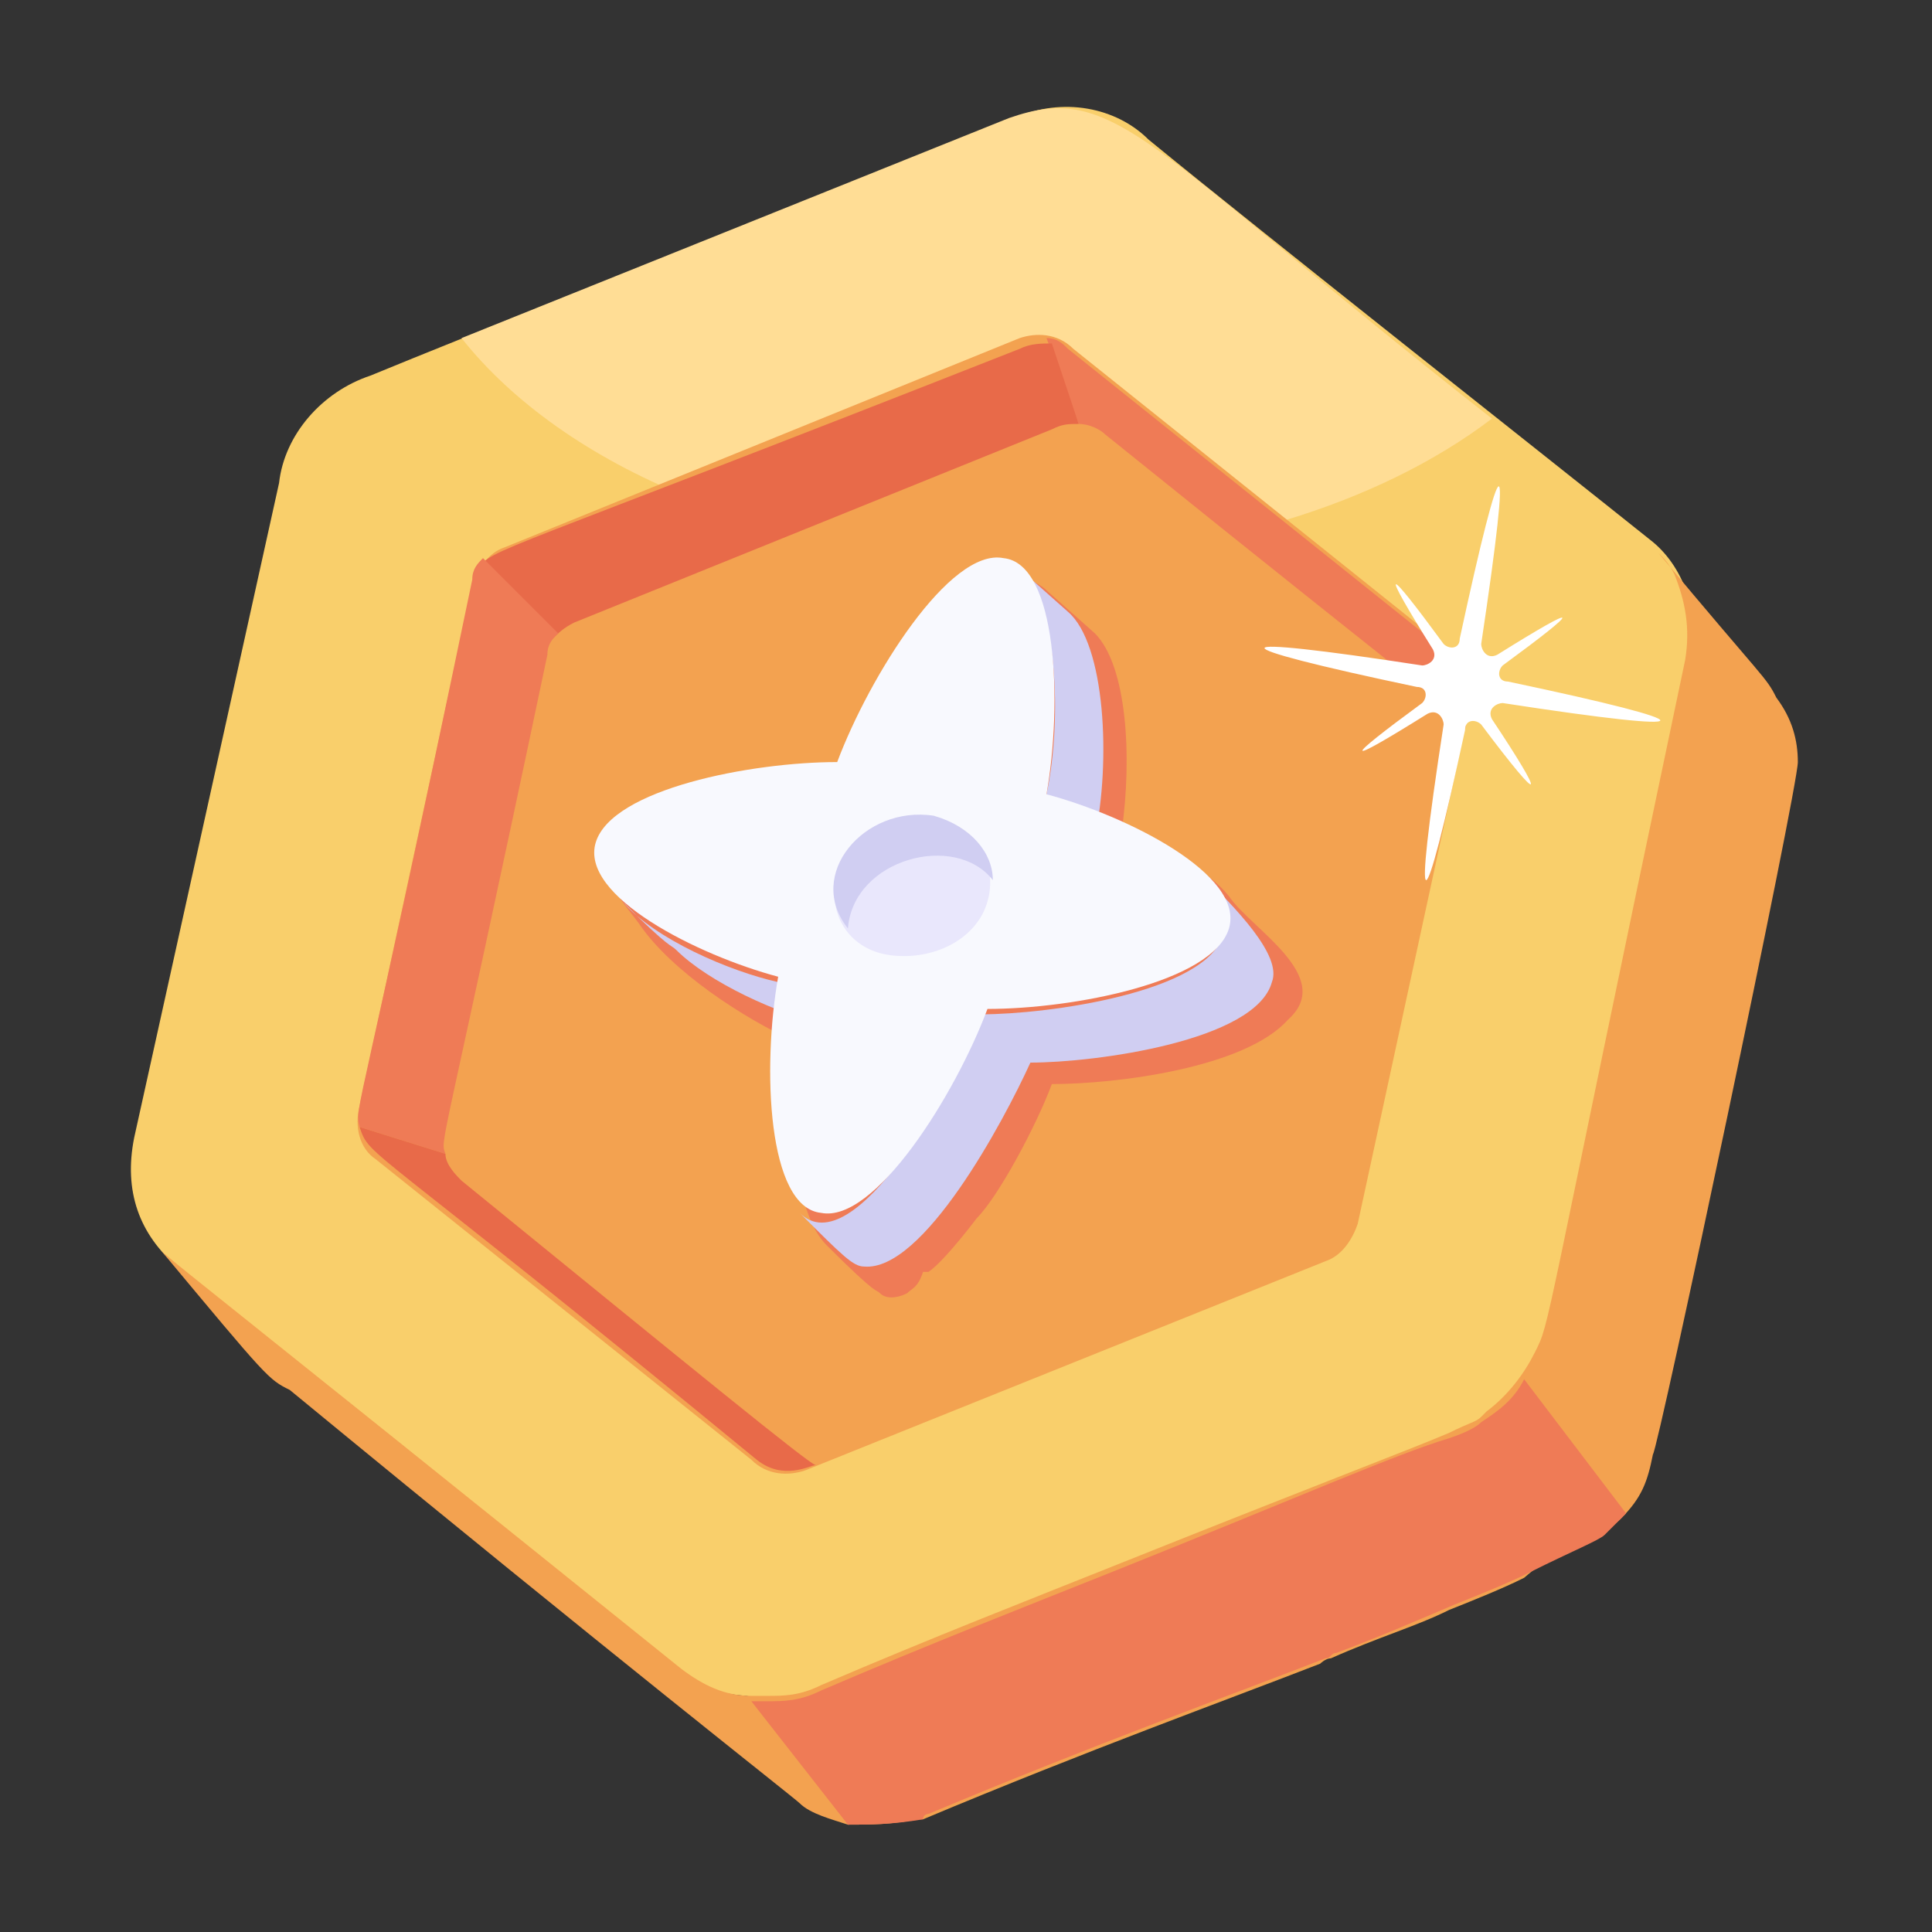 <svg id="SvgjsSvg1011" width="256" height="256" xmlns="http://www.w3.org/2000/svg" version="1.1">
    <rect width="100%" height="100%" fill="#333333" stroke="none"/>
    <defs id="SvgjsDefs1012"></defs>
    <g id="SvgjsG1013">
        <svg xmlns="http://www.w3.org/2000/svg" enable-background="new 0 0 36 36" viewBox="0 0 36 36" width="256"
             height="256">
            <path fill="#ffffff" d="M21,16.6c-0.3,0.1-0.5,0.2-0.6,0.4c0.1,0.1,1.2,0.7,1.1,0.9c-0.1,0.1-1.2-0.5-1.3-0.5
				c-0.1,0.2-0.1,0.5-0.1,0.8c0.6,2.5,0.3,2.7-0.6,0.2c-0.1-0.3-0.2-0.5-0.4-0.6c0,0,0,0,0,0.1c-0.9,1.4-1.2,1.4-0.3-0.2
				c0,0,0,0,0-0.1c-0.2-0.1-0.5-0.1-0.8-0.1c-2.5,0.6-2.7,0.3-0.2-0.6c0.3-0.1,0.5-0.2,0.6-0.4c0,0,0,0-0.1,0
				c-1.5-1-1.3-1.1,0.2-0.3c0,0,0,0,0.1,0c0.1-0.2,0.1-0.5,0.1-0.8c-0.6-2.6-0.3-2.6,0.6-0.2c0.1,0.3,0.2,0.5,0.4,0.6
				c0.1-0.1,0.7-1.2,0.9-1.1c0.1,0.1-0.5,1.2-0.5,1.3c0.2,0.1,0.5,0.1,0.8,0.1c1.1-0.3,1.9-0.4,2-0.3C22.8,15.9,22.1,16.2,21,16.6z"
                  class="colorfff svgShape"></path>
            <path fill="#f9cf6b" d="M31.5,12.4l-2.6,12.3c-0.2,0.9-0.9,1.7-1.7,2c-12.6,4.9-12.1,5.1-13.3,4.9c-1.2-0.1-0.8-0.3-10.6-8
									c-0.7-0.6-1-1.4-0.8-2.4L5.2,9C5.3,8.1,6,7.3,6.9,7c1.2-0.5,10.7-4.3,12-4.8c0.9-0.4,1.9-0.2,2.5,0.4
									c2.2,1.8,7.4,5.9,9.4,7.5C31.4,10.6,31.7,11.5,31.5,12.4z"
                  class="colorf9cf6b svgShape"></path>
            <path fill="#ffdd95"
                  d="M27.8,7.8c-2.1,1.6-5.3,2.6-8.8,2.6c-4.6,0-8.5-1.7-10.4-4.1l10.2-4.1C20.8,1.5,21.3,2.7,27.8,7.8z"
                  class="colorffdd95 svgShape"></path>
            <path fill="#f3a250" d="M6.7,20.6l2.1-9.7c0.1-0.3,0.3-0.6,0.6-0.7L19,6.3c0.3-0.1,0.7-0.1,1,0.2l7,5.6c0.3,0.2,0.4,0.6,0.4,1
									l-2.1,9.7c-0.1,0.3-0.3,0.6-0.6,0.7L15,27.4c-0.3,0.1-0.7,0.1-1-0.2l-7-5.6C6.7,21.4,6.6,21,6.7,20.6z"
                  class="colorf3a250 svgShape"></path>
            <path fill="#ef7b56" d="M27.3,13.6c-0.1-0.3,0-0.1-6.7-5.5c-0.1-0.1-0.3-0.2-0.5-0.2l-0.6-1.6c0.2,0,0.3,0.1,0.4,0.2l7,5.6
									C27.7,12.7,27.3,13.4,27.3,13.6z" class="coloref7b56 svgShape"></path>
            <path fill="#e86a49" d="M20.1,7.9c-0.2,0-0.3,0-0.5,0.1l-8.9,3.6c-0.2,0.1-0.3,0.2-0.4,0.3l-1.4-1.3c0.3-0.4,0.2-0.2,10.1-4.1
									c0.2-0.1,0.4-0.1,0.6-0.1L20.1,7.9z" class="colore86a49 svgShape"></path>
            <path fill="#ef7b56" d="M10.4,11.8c-0.1,0.1-0.2,0.2-0.2,0.4c-2,9.5-2,9-1.9,9.3L6.7,21c-0.1-0.4,0-0.1,2.1-10.2
									c0-0.2,0.1-0.3,0.2-0.4L10.4,11.8z" class="coloref7b56 svgShape"></path>
            <path fill="#e86a49" d="M15.2,27.3c-0.1,0-0.6,0.3-1.1-0.1c-7.3-6-7.2-5.6-7.4-6.2l1.6,0.5c0,0.2,0.2,0.4,0.3,0.5
									C12.9,25.5,15.1,27.3,15.2,27.3z" class="colore86a49 svgShape"></path>
            <path fill="#f3a250"
                  d="M3 23.3C3 23.3 3 23.3 3 23.3 3 23.3 3 23.3 3 23.3zM33.5 14.2c0 .5-2.6 12.8-2.7 12.9-.1.5-.2.8-.6 1.2 0 0 0 0 0 0-.3.3-1 .4-1.8 1.1 0 0 0 0 0 0-.4.2-.9.4-1.4.6-.6.3-1.3.5-2.2.9 0 0 0 0 0 0-.1 0-.2.1-.2.1 0 0 0 0 0 0-1.8.7-4.3 1.6-7.4 2.9 0 0-.1 0-.1 0C16.6 34 16.2 34 15.8 34c-.3-.1-.7-.2-.9-.4-.1-.1-3.3-2.6-9.5-7.7C5 25.7 5 25.7 3 23.3c.2.2.5.4 9.7 7.8.4.3.8.5 1.3.5 0 0 0 0 0 0 0 0 0 0 0 0 .1 0 .1 0 .2 0 0 0 0 0 .1 0 0 0 0 0 0 0 .3 0 .6 0 1-.2 2.1-.9 3.9-1.6 5.4-2.2 0 0 0 0 0 0 4-1.6 5.6-2.2 6.3-2.5 0 0 0 0 0 0 .4-.2.5-.2.6-.3 0 0 .1-.1.1-.1.4-.3.7-.7.9-1.1.3-.6.1-.1 2.8-12.9.1-.6 0-1.1-.2-1.6-.1-.2-.2-.3-.3-.4 2 2.4 2 2.3 2.2 2.7C33.4 13.4 33.5 13.8 33.5 14.2z"
                  class="colorf3a250 svgShape"></path>
            <path fill="#ef7b56"
                  d="M30.3 28.2c0 0-.1.1-.4.4-.1.1-.6.3-1.4.7 0 0 0 0 0 0-.4.2-.9.4-1.4.6-.7.3-1.4.6-2.2.9 0 0 0 0 0 0-.1 0-.1.1-.2.1 0 0 0 0 0 0-1.8.7-4.3 1.6-7.4 2.9 0 0-.1 0-.1.1C16.6 34 16.2 34 15.8 34L14 31.7v0c0 0 0 0 0 0 0 0 0 0 0 0 0 0 .1 0 .2 0 0 0 0 0 .1 0 0 0 0 0 0 0 .3 0 .6 0 1-.2 2.1-.9 3.9-1.6 5.4-2.2 0 0 0 0 0 0 3.5-1.4 5.3-2.2 6.3-2.5 0 0 0 0 0 0 .3-.1.5-.2.6-.3.3-.2.6-.4.8-.8L30.3 28.2 30.3 28.2zM24 19C24 19 24 19 24 19c-.8.9-3.2 1.2-4.4 1.2-.3.8-1 2.1-1.4 2.5 0 0-.6.8-.9 1 0 0 0 0-.1 0C17.1 24 17 24 16.9 24.1c0 0 0 0 0 0 0 0 0 0 0 0-.2.1-.4.1-.5 0l0 0c-.1-.1 0 .1-1-.9-.6-.6-.7-2.3-.6-3.8-.9-.4-2.3-1.3-2.9-2.2-.3-.4-.6-.7-.5-1.1.3-1 2.9-1.4 4.6-1.4.6-1.6 2.2-4.1 3.1-3.9.1 0 .3.1.4.2l.9.8c.6.6.7 2.3.5 3.7.8.3 1.6.7 2 1.2C23.3 17.3 24.9 18.2 24 19z"
                  class="coloref7b56 svgShape"></path>
            <path fill="#d0cef2"
                  d="M15.4 19.1l-.9-.8c-.9-.2-2.3-.8-2.9-1.5.9.9.9.8 1 .9C13.2 18.3 14.5 18.9 15.4 19.1zM19.5 14.8l.9.8c.3-1.4.2-3.6-.5-4.2l-.9-.8C19.7 11.2 19.8 13.4 19.5 14.8zM22.4 16.3c.4.3.5.7.4 1.1-.3 1.1-3.3 1.5-4.5 1.5-.5 1.3-2.4 4.7-3.4 3.7l0 0c0 0 0 0 0 0 .8.8 1 1 1.2 1 1.1.1 2.6-2.7 3.1-3.8 1.2 0 4.2-.4 4.5-1.5C23.9 17.8 23 16.9 22.4 16.3z"
                  class="colord0cef2 svgShape"></path>
            <path fill="#f8f9fe" d="M15.3,22.6c-1-0.1-1.1-2.7-0.8-4.4c-1.5-0.4-3.7-1.5-3.4-2.5s2.9-1.5,4.5-1.5c0.6-1.6,2.1-4,3.1-3.8
										c1,0.1,1.1,2.7,0.8,4.4c1.5,0.4,3.7,1.5,3.4,2.5c-0.3,1-2.9,1.5-4.5,1.5C17.8,20.4,16.3,22.8,15.3,22.6z"
                  class="colorf8f9fe svgShape"></path>
            <path fill="#e9e7fc" d="M15.6,16.3c-0.2,0.7,0.2,1.4,1,1.5c0.8,0.1,1.6-0.3,1.8-1c0.2-0.7-0.2-1.4-1-1.5
								C16.6,15.1,15.8,15.6,15.6,16.3z" class="colore9e7fc svgShape"></path>
            <path fill="#d0cef2"
                  d="M18.5,16.4c-0.7-0.9-2.6-0.4-2.7,0.9c-0.8-1,0.3-2.3,1.6-2.1C18.1,15.4,18.5,15.9,18.5,16.4z"
                  class="colord0cef2 svgShape"></path>
            <g fill="#000000" class="color000 svgShape">
                <path fill="#ffffff" d="M28,13.1c-0.1,0-0.3,0.1-0.2,0.3c1,1.5,1,1.7-0.2,0.1c-0.1-0.1-0.3-0.1-0.3,0.1c-0.8,3.7-1,3.8-0.4-0.1
					c0-0.1-0.1-0.3-0.3-0.2c-1.6,1-1.6,0.9-0.1-0.2c0.1-0.1,0.1-0.3-0.1-0.3c-3.8-0.8-3.8-1,0.1-0.4c0.1,0,0.3-0.1,0.2-0.3
					c-1-1.6-0.9-1.6,0.2-0.1c0.1,0.1,0.3,0.1,0.3-0.1c0.8-3.7,1-3.9,0.4,0.1c0,0.1,0.1,0.3,0.3,0.2c1.6-1,1.6-0.9,0.1,0.2
					c-0.1,0.1-0.1,0.3,0.1,0.3C31.9,13.5,31.9,13.7,28,13.1z" class="colorfff svgShape"></path>
            </g>
        </svg>
    </g>
</svg>